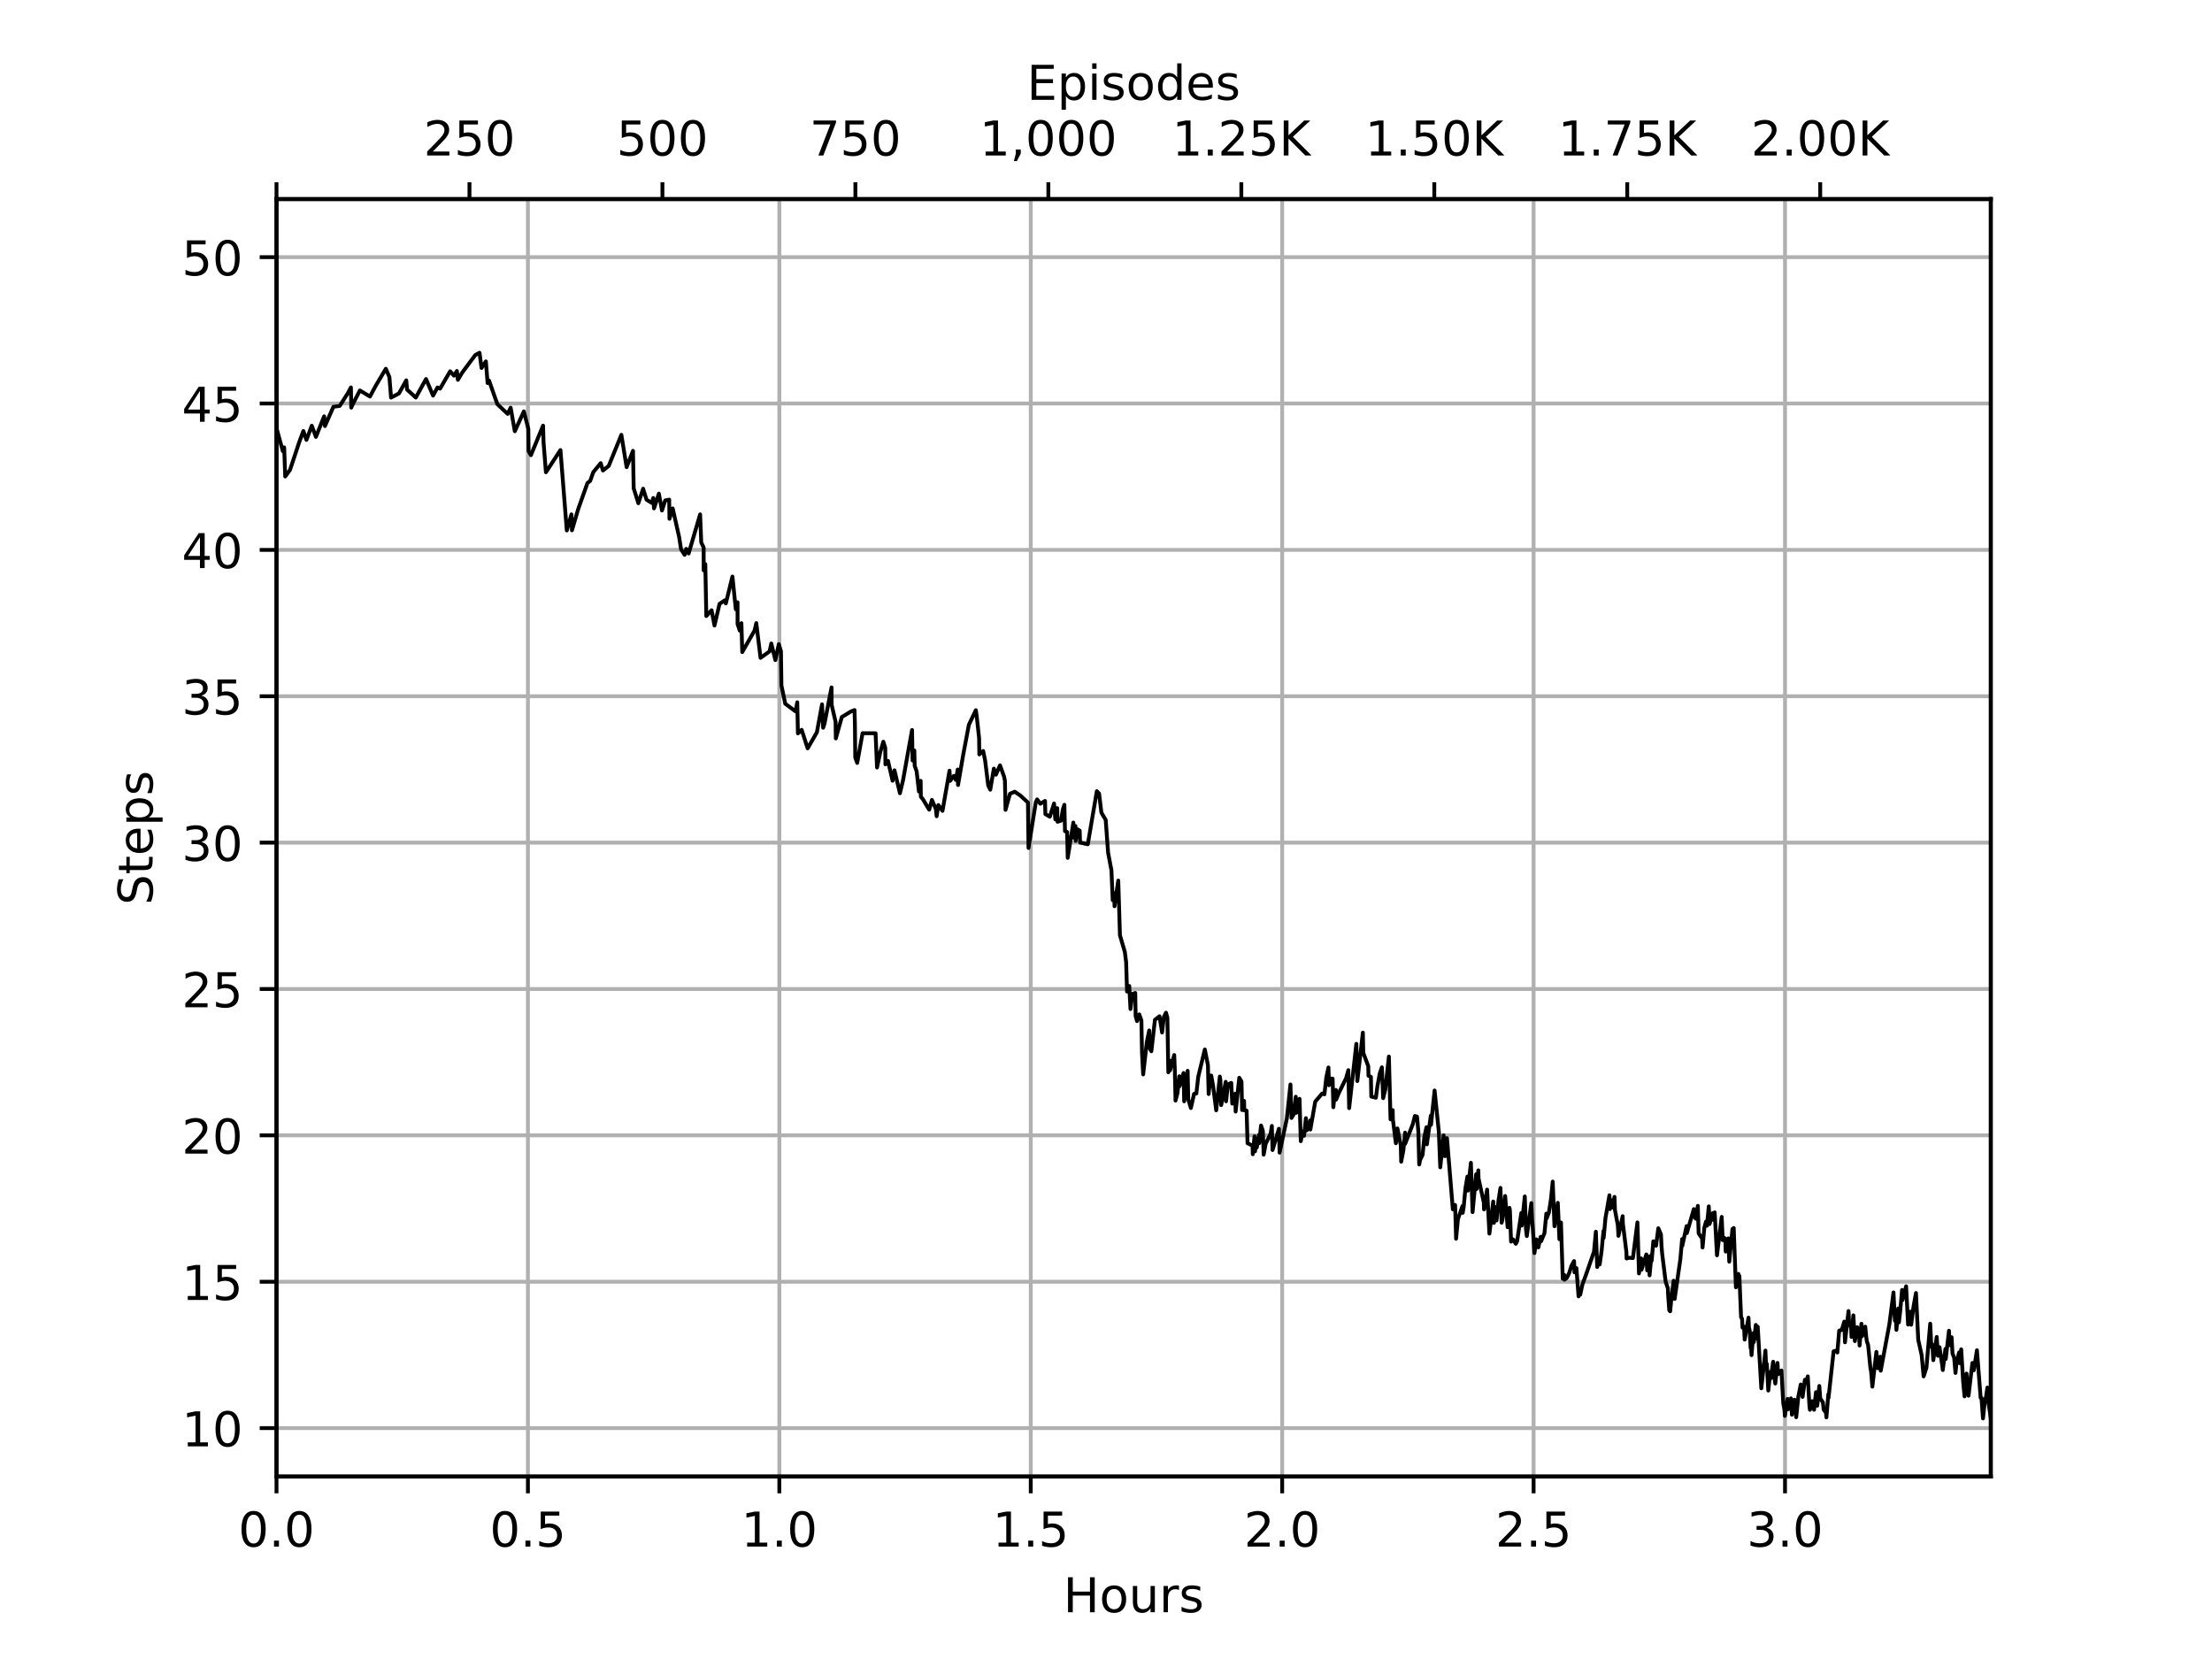 <?xml version="1.0" encoding="utf-8" standalone="no"?>
<!DOCTYPE svg PUBLIC "-//W3C//DTD SVG 1.1//EN"
  "http://www.w3.org/Graphics/SVG/1.1/DTD/svg11.dtd">
<!-- Created with matplotlib (https://matplotlib.org/) -->
<svg height="345.6pt" version="1.1" viewBox="0 0 460.8 345.6" width="460.8pt" xmlns="http://www.w3.org/2000/svg" xmlns:xlink="http://www.w3.org/1999/xlink">
 <defs>
  <style type="text/css">
*{stroke-linecap:butt;stroke-linejoin:round;}
  </style>
 </defs>
 <g id="figure_1">
  <g id="patch_1">
   <path d="M 0 345.6
L 460.8 345.6
L 460.8 0
L 0 0
z
" style="fill:#ffffff;"/>
  </g>
  <g id="axes_1">
   <g id="patch_2">
    <path d="M 57.6 307.584
L 414.72 307.584
L 414.72 41.472
L 57.6 41.472
z
" style="fill:#ffffff;"/>
   </g>
   <g id="matplotlib.axis_1">
    <g id="xtick_1">
     <g id="line2d_1">
      <path clip-path="url(#pddbf95082b)" d="M 57.6 307.584
L 57.6 41.472
" style="fill:none;stroke:#b0b0b0;stroke-linecap:square;stroke-width:0.8;"/>
     </g>
     <g id="line2d_2">
      <defs>
       <path d="M 0 0
L 0 3.5
" id="m8972087581" style="stroke:#000000;stroke-width:0.8;"/>
      </defs>
      <g>
       <use style="stroke:#000000;stroke-width:0.8;" x="57.6" xlink:href="#m8972087581" y="307.584"/>
      </g>
     </g>
     <g id="text_1">
      <!-- 0.0 -->
      <defs>
       <path d="M 31.781 66.406
Q 24.172 66.406 20.328 58.906
Q 16.5 51.422 16.5 36.375
Q 16.5 21.391 20.328 13.891
Q 24.172 6.391 31.781 6.391
Q 39.453 6.391 43.281 13.891
Q 47.125 21.391 47.125 36.375
Q 47.125 51.422 43.281 58.906
Q 39.453 66.406 31.781 66.406
z
M 31.781 74.219
Q 44.047 74.219 50.516 64.516
Q 56.984 54.828 56.984 36.375
Q 56.984 17.969 50.516 8.266
Q 44.047 -1.422 31.781 -1.422
Q 19.531 -1.422 13.062 8.266
Q 6.594 17.969 6.594 36.375
Q 6.594 54.828 13.062 64.516
Q 19.531 74.219 31.781 74.219
z
" id="DejaVuSans-48"/>
       <path d="M 10.688 12.406
L 21 12.406
L 21 0
L 10.688 0
z
" id="DejaVuSans-46"/>
      </defs>
      <g transform="translate(49.648 322.182)scale(0.1 -0.1)">
       <use xlink:href="#DejaVuSans-48"/>
       <use x="63.623" xlink:href="#DejaVuSans-46"/>
       <use x="95.41" xlink:href="#DejaVuSans-48"/>
      </g>
     </g>
    </g>
    <g id="xtick_2">
     <g id="line2d_3">
      <path clip-path="url(#pddbf95082b)" d="M 109.975 307.584
L 109.975 41.472
" style="fill:none;stroke:#b0b0b0;stroke-linecap:square;stroke-width:0.8;"/>
     </g>
     <g id="line2d_4">
      <g>
       <use style="stroke:#000000;stroke-width:0.8;" x="109.975" xlink:href="#m8972087581" y="307.584"/>
      </g>
     </g>
     <g id="text_2">
      <!-- 0.5 -->
      <defs>
       <path d="M 10.797 72.906
L 49.516 72.906
L 49.516 64.594
L 19.828 64.594
L 19.828 46.734
Q 21.969 47.469 24.109 47.828
Q 26.266 48.188 28.422 48.188
Q 40.625 48.188 47.75 41.5
Q 54.891 34.812 54.891 23.391
Q 54.891 11.625 47.562 5.094
Q 40.234 -1.422 26.906 -1.422
Q 22.312 -1.422 17.547 -0.641
Q 12.797 0.141 7.719 1.703
L 7.719 11.625
Q 12.109 9.234 16.797 8.062
Q 21.484 6.891 26.703 6.891
Q 35.156 6.891 40.078 11.328
Q 45.016 15.766 45.016 23.391
Q 45.016 31 40.078 35.438
Q 35.156 39.891 26.703 39.891
Q 22.75 39.891 18.812 39.016
Q 14.891 38.141 10.797 36.281
z
" id="DejaVuSans-53"/>
      </defs>
      <g transform="translate(102.024 322.182)scale(0.1 -0.1)">
       <use xlink:href="#DejaVuSans-48"/>
       <use x="63.623" xlink:href="#DejaVuSans-46"/>
       <use x="95.41" xlink:href="#DejaVuSans-53"/>
      </g>
     </g>
    </g>
    <g id="xtick_3">
     <g id="line2d_5">
      <path clip-path="url(#pddbf95082b)" d="M 162.35 307.584
L 162.35 41.472
" style="fill:none;stroke:#b0b0b0;stroke-linecap:square;stroke-width:0.8;"/>
     </g>
     <g id="line2d_6">
      <g>
       <use style="stroke:#000000;stroke-width:0.8;" x="162.35" xlink:href="#m8972087581" y="307.584"/>
      </g>
     </g>
     <g id="text_3">
      <!-- 1.0 -->
      <defs>
       <path d="M 12.406 8.297
L 28.516 8.297
L 28.516 63.922
L 10.984 60.406
L 10.984 69.391
L 28.422 72.906
L 38.281 72.906
L 38.281 8.297
L 54.391 8.297
L 54.391 0
L 12.406 0
z
" id="DejaVuSans-49"/>
      </defs>
      <g transform="translate(154.399 322.182)scale(0.1 -0.1)">
       <use xlink:href="#DejaVuSans-49"/>
       <use x="63.623" xlink:href="#DejaVuSans-46"/>
       <use x="95.41" xlink:href="#DejaVuSans-48"/>
      </g>
     </g>
    </g>
    <g id="xtick_4">
     <g id="line2d_7">
      <path clip-path="url(#pddbf95082b)" d="M 214.726 307.584
L 214.726 41.472
" style="fill:none;stroke:#b0b0b0;stroke-linecap:square;stroke-width:0.8;"/>
     </g>
     <g id="line2d_8">
      <g>
       <use style="stroke:#000000;stroke-width:0.8;" x="214.726" xlink:href="#m8972087581" y="307.584"/>
      </g>
     </g>
     <g id="text_4">
      <!-- 1.5 -->
      <g transform="translate(206.774 322.182)scale(0.1 -0.1)">
       <use xlink:href="#DejaVuSans-49"/>
       <use x="63.623" xlink:href="#DejaVuSans-46"/>
       <use x="95.41" xlink:href="#DejaVuSans-53"/>
      </g>
     </g>
    </g>
    <g id="xtick_5">
     <g id="line2d_9">
      <path clip-path="url(#pddbf95082b)" d="M 267.101 307.584
L 267.101 41.472
" style="fill:none;stroke:#b0b0b0;stroke-linecap:square;stroke-width:0.8;"/>
     </g>
     <g id="line2d_10">
      <g>
       <use style="stroke:#000000;stroke-width:0.8;" x="267.101" xlink:href="#m8972087581" y="307.584"/>
      </g>
     </g>
     <g id="text_5">
      <!-- 2.0 -->
      <defs>
       <path d="M 19.188 8.297
L 53.609 8.297
L 53.609 0
L 7.328 0
L 7.328 8.297
Q 12.938 14.109 22.625 23.891
Q 32.328 33.688 34.812 36.531
Q 39.547 41.844 41.422 45.531
Q 43.312 49.219 43.312 52.781
Q 43.312 58.594 39.234 62.25
Q 35.156 65.922 28.609 65.922
Q 23.969 65.922 18.812 64.312
Q 13.672 62.703 7.812 59.422
L 7.812 69.391
Q 13.766 71.781 18.938 73
Q 24.125 74.219 28.422 74.219
Q 39.75 74.219 46.484 68.547
Q 53.219 62.891 53.219 53.422
Q 53.219 48.922 51.531 44.891
Q 49.859 40.875 45.406 35.406
Q 44.188 33.984 37.641 27.219
Q 31.109 20.453 19.188 8.297
z
" id="DejaVuSans-50"/>
      </defs>
      <g transform="translate(259.149 322.182)scale(0.1 -0.1)">
       <use xlink:href="#DejaVuSans-50"/>
       <use x="63.623" xlink:href="#DejaVuSans-46"/>
       <use x="95.41" xlink:href="#DejaVuSans-48"/>
      </g>
     </g>
    </g>
    <g id="xtick_6">
     <g id="line2d_11">
      <path clip-path="url(#pddbf95082b)" d="M 319.476 307.584
L 319.476 41.472
" style="fill:none;stroke:#b0b0b0;stroke-linecap:square;stroke-width:0.8;"/>
     </g>
     <g id="line2d_12">
      <g>
       <use style="stroke:#000000;stroke-width:0.8;" x="319.476" xlink:href="#m8972087581" y="307.584"/>
      </g>
     </g>
     <g id="text_6">
      <!-- 2.5 -->
      <g transform="translate(311.525 322.182)scale(0.1 -0.1)">
       <use xlink:href="#DejaVuSans-50"/>
       <use x="63.623" xlink:href="#DejaVuSans-46"/>
       <use x="95.41" xlink:href="#DejaVuSans-53"/>
      </g>
     </g>
    </g>
    <g id="xtick_7">
     <g id="line2d_13">
      <path clip-path="url(#pddbf95082b)" d="M 371.851 307.584
L 371.851 41.472
" style="fill:none;stroke:#b0b0b0;stroke-linecap:square;stroke-width:0.8;"/>
     </g>
     <g id="line2d_14">
      <g>
       <use style="stroke:#000000;stroke-width:0.8;" x="371.851" xlink:href="#m8972087581" y="307.584"/>
      </g>
     </g>
     <g id="text_7">
      <!-- 3.0 -->
      <defs>
       <path d="M 40.578 39.312
Q 47.656 37.797 51.625 33
Q 55.609 28.219 55.609 21.188
Q 55.609 10.406 48.188 4.484
Q 40.766 -1.422 27.094 -1.422
Q 22.516 -1.422 17.656 -0.516
Q 12.797 0.391 7.625 2.203
L 7.625 11.719
Q 11.719 9.328 16.594 8.109
Q 21.484 6.891 26.812 6.891
Q 36.078 6.891 40.938 10.547
Q 45.797 14.203 45.797 21.188
Q 45.797 27.641 41.281 31.266
Q 36.766 34.906 28.719 34.906
L 20.219 34.906
L 20.219 43.016
L 29.109 43.016
Q 36.375 43.016 40.234 45.922
Q 44.094 48.828 44.094 54.297
Q 44.094 59.906 40.109 62.906
Q 36.141 65.922 28.719 65.922
Q 24.656 65.922 20.016 65.031
Q 15.375 64.156 9.812 62.312
L 9.812 71.094
Q 15.438 72.656 20.344 73.438
Q 25.25 74.219 29.594 74.219
Q 40.828 74.219 47.359 69.109
Q 53.906 64.016 53.906 55.328
Q 53.906 49.266 50.438 45.094
Q 46.969 40.922 40.578 39.312
z
" id="DejaVuSans-51"/>
      </defs>
      <g transform="translate(363.9 322.182)scale(0.1 -0.1)">
       <use xlink:href="#DejaVuSans-51"/>
       <use x="63.623" xlink:href="#DejaVuSans-46"/>
       <use x="95.41" xlink:href="#DejaVuSans-48"/>
      </g>
     </g>
    </g>
    <g id="text_8">
     <!-- Hours -->
     <defs>
      <path d="M 9.812 72.906
L 19.672 72.906
L 19.672 43.016
L 55.516 43.016
L 55.516 72.906
L 65.375 72.906
L 65.375 0
L 55.516 0
L 55.516 34.719
L 19.672 34.719
L 19.672 0
L 9.812 0
z
" id="DejaVuSans-72"/>
      <path d="M 30.609 48.391
Q 23.391 48.391 19.188 42.75
Q 14.984 37.109 14.984 27.297
Q 14.984 17.484 19.156 11.844
Q 23.344 6.203 30.609 6.203
Q 37.797 6.203 41.984 11.859
Q 46.188 17.531 46.188 27.297
Q 46.188 37.016 41.984 42.703
Q 37.797 48.391 30.609 48.391
z
M 30.609 56
Q 42.328 56 49.016 48.375
Q 55.719 40.766 55.719 27.297
Q 55.719 13.875 49.016 6.219
Q 42.328 -1.422 30.609 -1.422
Q 18.844 -1.422 12.172 6.219
Q 5.516 13.875 5.516 27.297
Q 5.516 40.766 12.172 48.375
Q 18.844 56 30.609 56
z
" id="DejaVuSans-111"/>
      <path d="M 8.5 21.578
L 8.5 54.688
L 17.484 54.688
L 17.484 21.922
Q 17.484 14.156 20.5 10.266
Q 23.531 6.391 29.594 6.391
Q 36.859 6.391 41.078 11.031
Q 45.312 15.672 45.312 23.688
L 45.312 54.688
L 54.297 54.688
L 54.297 0
L 45.312 0
L 45.312 8.406
Q 42.047 3.422 37.719 1
Q 33.406 -1.422 27.688 -1.422
Q 18.266 -1.422 13.375 4.438
Q 8.5 10.297 8.5 21.578
z
M 31.109 56
z
" id="DejaVuSans-117"/>
      <path d="M 41.109 46.297
Q 39.594 47.172 37.812 47.578
Q 36.031 48 33.891 48
Q 26.266 48 22.188 43.047
Q 18.109 38.094 18.109 28.812
L 18.109 0
L 9.078 0
L 9.078 54.688
L 18.109 54.688
L 18.109 46.188
Q 20.953 51.172 25.484 53.578
Q 30.031 56 36.531 56
Q 37.453 56 38.578 55.875
Q 39.703 55.766 41.062 55.516
z
" id="DejaVuSans-114"/>
      <path d="M 44.281 53.078
L 44.281 44.578
Q 40.484 46.531 36.375 47.5
Q 32.281 48.484 27.875 48.484
Q 21.188 48.484 17.844 46.438
Q 14.5 44.391 14.5 40.281
Q 14.5 37.156 16.891 35.375
Q 19.281 33.594 26.516 31.984
L 29.594 31.297
Q 39.156 29.25 43.188 25.516
Q 47.219 21.781 47.219 15.094
Q 47.219 7.469 41.188 3.016
Q 35.156 -1.422 24.609 -1.422
Q 20.219 -1.422 15.453 -0.562
Q 10.688 0.297 5.422 2
L 5.422 11.281
Q 10.406 8.688 15.234 7.391
Q 20.062 6.109 24.812 6.109
Q 31.156 6.109 34.562 8.281
Q 37.984 10.453 37.984 14.406
Q 37.984 18.062 35.516 20.016
Q 33.062 21.969 24.703 23.781
L 21.578 24.516
Q 13.234 26.266 9.516 29.906
Q 5.812 33.547 5.812 39.891
Q 5.812 47.609 11.281 51.797
Q 16.75 56 26.812 56
Q 31.781 56 36.172 55.266
Q 40.578 54.547 44.281 53.078
z
" id="DejaVuSans-115"/>
     </defs>
     <g transform="translate(221.512 335.861)scale(0.1 -0.1)">
      <use xlink:href="#DejaVuSans-72"/>
      <use x="75.195" xlink:href="#DejaVuSans-111"/>
      <use x="136.377" xlink:href="#DejaVuSans-117"/>
      <use x="199.756" xlink:href="#DejaVuSans-114"/>
      <use x="240.869" xlink:href="#DejaVuSans-115"/>
     </g>
    </g>
   </g>
   <g id="matplotlib.axis_2">
    <g id="ytick_1">
     <g id="line2d_15">
      <path clip-path="url(#pddbf95082b)" d="M 57.6 297.501
L 414.72 297.501
" style="fill:none;stroke:#b0b0b0;stroke-linecap:square;stroke-width:0.8;"/>
     </g>
     <g id="line2d_16">
      <defs>
       <path d="M 0 0
L -3.5 0
" id="m89f52ee17a" style="stroke:#000000;stroke-width:0.8;"/>
      </defs>
      <g>
       <use style="stroke:#000000;stroke-width:0.8;" x="57.6" xlink:href="#m89f52ee17a" y="297.501"/>
      </g>
     </g>
     <g id="text_9">
      <!-- 10 -->
      <g transform="translate(37.875 301.3)scale(0.1 -0.1)">
       <use xlink:href="#DejaVuSans-49"/>
       <use x="63.623" xlink:href="#DejaVuSans-48"/>
      </g>
     </g>
    </g>
    <g id="ytick_2">
     <g id="line2d_17">
      <path clip-path="url(#pddbf95082b)" d="M 57.6 267.009
L 414.72 267.009
" style="fill:none;stroke:#b0b0b0;stroke-linecap:square;stroke-width:0.8;"/>
     </g>
     <g id="line2d_18">
      <g>
       <use style="stroke:#000000;stroke-width:0.8;" x="57.6" xlink:href="#m89f52ee17a" y="267.009"/>
      </g>
     </g>
     <g id="text_10">
      <!-- 15 -->
      <g transform="translate(37.875 270.808)scale(0.1 -0.1)">
       <use xlink:href="#DejaVuSans-49"/>
       <use x="63.623" xlink:href="#DejaVuSans-53"/>
      </g>
     </g>
    </g>
    <g id="ytick_3">
     <g id="line2d_19">
      <path clip-path="url(#pddbf95082b)" d="M 57.6 236.518
L 414.72 236.518
" style="fill:none;stroke:#b0b0b0;stroke-linecap:square;stroke-width:0.8;"/>
     </g>
     <g id="line2d_20">
      <g>
       <use style="stroke:#000000;stroke-width:0.8;" x="57.6" xlink:href="#m89f52ee17a" y="236.518"/>
      </g>
     </g>
     <g id="text_11">
      <!-- 20 -->
      <g transform="translate(37.875 240.317)scale(0.1 -0.1)">
       <use xlink:href="#DejaVuSans-50"/>
       <use x="63.623" xlink:href="#DejaVuSans-48"/>
      </g>
     </g>
    </g>
    <g id="ytick_4">
     <g id="line2d_21">
      <path clip-path="url(#pddbf95082b)" d="M 57.6 206.026
L 414.72 206.026
" style="fill:none;stroke:#b0b0b0;stroke-linecap:square;stroke-width:0.8;"/>
     </g>
     <g id="line2d_22">
      <g>
       <use style="stroke:#000000;stroke-width:0.8;" x="57.6" xlink:href="#m89f52ee17a" y="206.026"/>
      </g>
     </g>
     <g id="text_12">
      <!-- 25 -->
      <g transform="translate(37.875 209.825)scale(0.1 -0.1)">
       <use xlink:href="#DejaVuSans-50"/>
       <use x="63.623" xlink:href="#DejaVuSans-53"/>
      </g>
     </g>
    </g>
    <g id="ytick_5">
     <g id="line2d_23">
      <path clip-path="url(#pddbf95082b)" d="M 57.6 175.534
L 414.72 175.534
" style="fill:none;stroke:#b0b0b0;stroke-linecap:square;stroke-width:0.8;"/>
     </g>
     <g id="line2d_24">
      <g>
       <use style="stroke:#000000;stroke-width:0.8;" x="57.6" xlink:href="#m89f52ee17a" y="175.534"/>
      </g>
     </g>
     <g id="text_13">
      <!-- 30 -->
      <g transform="translate(37.875 179.334)scale(0.1 -0.1)">
       <use xlink:href="#DejaVuSans-51"/>
       <use x="63.623" xlink:href="#DejaVuSans-48"/>
      </g>
     </g>
    </g>
    <g id="ytick_6">
     <g id="line2d_25">
      <path clip-path="url(#pddbf95082b)" d="M 57.6 145.043
L 414.72 145.043
" style="fill:none;stroke:#b0b0b0;stroke-linecap:square;stroke-width:0.8;"/>
     </g>
     <g id="line2d_26">
      <g>
       <use style="stroke:#000000;stroke-width:0.8;" x="57.6" xlink:href="#m89f52ee17a" y="145.043"/>
      </g>
     </g>
     <g id="text_14">
      <!-- 35 -->
      <g transform="translate(37.875 148.842)scale(0.1 -0.1)">
       <use xlink:href="#DejaVuSans-51"/>
       <use x="63.623" xlink:href="#DejaVuSans-53"/>
      </g>
     </g>
    </g>
    <g id="ytick_7">
     <g id="line2d_27">
      <path clip-path="url(#pddbf95082b)" d="M 57.6 114.551
L 414.72 114.551
" style="fill:none;stroke:#b0b0b0;stroke-linecap:square;stroke-width:0.8;"/>
     </g>
     <g id="line2d_28">
      <g>
       <use style="stroke:#000000;stroke-width:0.8;" x="57.6" xlink:href="#m89f52ee17a" y="114.551"/>
      </g>
     </g>
     <g id="text_15">
      <!-- 40 -->
      <defs>
       <path d="M 37.797 64.312
L 12.891 25.391
L 37.797 25.391
z
M 35.203 72.906
L 47.609 72.906
L 47.609 25.391
L 58.016 25.391
L 58.016 17.188
L 47.609 17.188
L 47.609 0
L 37.797 0
L 37.797 17.188
L 4.891 17.188
L 4.891 26.703
z
" id="DejaVuSans-52"/>
      </defs>
      <g transform="translate(37.875 118.35)scale(0.1 -0.1)">
       <use xlink:href="#DejaVuSans-52"/>
       <use x="63.623" xlink:href="#DejaVuSans-48"/>
      </g>
     </g>
    </g>
    <g id="ytick_8">
     <g id="line2d_29">
      <path clip-path="url(#pddbf95082b)" d="M 57.6 84.06
L 414.72 84.06
" style="fill:none;stroke:#b0b0b0;stroke-linecap:square;stroke-width:0.8;"/>
     </g>
     <g id="line2d_30">
      <g>
       <use style="stroke:#000000;stroke-width:0.8;" x="57.6" xlink:href="#m89f52ee17a" y="84.06"/>
      </g>
     </g>
     <g id="text_16">
      <!-- 45 -->
      <g transform="translate(37.875 87.859)scale(0.1 -0.1)">
       <use xlink:href="#DejaVuSans-52"/>
       <use x="63.623" xlink:href="#DejaVuSans-53"/>
      </g>
     </g>
    </g>
    <g id="ytick_9">
     <g id="line2d_31">
      <path clip-path="url(#pddbf95082b)" d="M 57.6 53.568
L 414.72 53.568
" style="fill:none;stroke:#b0b0b0;stroke-linecap:square;stroke-width:0.8;"/>
     </g>
     <g id="line2d_32">
      <g>
       <use style="stroke:#000000;stroke-width:0.8;" x="57.6" xlink:href="#m89f52ee17a" y="53.568"/>
      </g>
     </g>
     <g id="text_17">
      <!-- 50 -->
      <g transform="translate(37.875 57.367)scale(0.1 -0.1)">
       <use xlink:href="#DejaVuSans-53"/>
       <use x="63.623" xlink:href="#DejaVuSans-48"/>
      </g>
     </g>
    </g>
    <g id="text_18">
     <!-- Steps -->
     <defs>
      <path d="M 53.516 70.516
L 53.516 60.891
Q 47.906 63.578 42.922 64.891
Q 37.938 66.219 33.297 66.219
Q 25.25 66.219 20.875 63.094
Q 16.5 59.969 16.5 54.203
Q 16.5 49.359 19.406 46.891
Q 22.312 44.438 30.422 42.922
L 36.375 41.703
Q 47.406 39.594 52.656 34.297
Q 57.906 29 57.906 20.125
Q 57.906 9.516 50.797 4.047
Q 43.703 -1.422 29.984 -1.422
Q 24.812 -1.422 18.969 -0.25
Q 13.141 0.922 6.891 3.219
L 6.891 13.375
Q 12.891 10.016 18.656 8.297
Q 24.422 6.594 29.984 6.594
Q 38.422 6.594 43.016 9.906
Q 47.609 13.234 47.609 19.391
Q 47.609 24.75 44.312 27.781
Q 41.016 30.812 33.5 32.328
L 27.484 33.5
Q 16.453 35.688 11.516 40.375
Q 6.594 45.062 6.594 53.422
Q 6.594 63.094 13.406 68.656
Q 20.219 74.219 32.172 74.219
Q 37.312 74.219 42.625 73.281
Q 47.953 72.359 53.516 70.516
z
" id="DejaVuSans-83"/>
      <path d="M 18.312 70.219
L 18.312 54.688
L 36.812 54.688
L 36.812 47.703
L 18.312 47.703
L 18.312 18.016
Q 18.312 11.328 20.141 9.422
Q 21.969 7.516 27.594 7.516
L 36.812 7.516
L 36.812 0
L 27.594 0
Q 17.188 0 13.234 3.875
Q 9.281 7.766 9.281 18.016
L 9.281 47.703
L 2.688 47.703
L 2.688 54.688
L 9.281 54.688
L 9.281 70.219
z
" id="DejaVuSans-116"/>
      <path d="M 56.203 29.594
L 56.203 25.203
L 14.891 25.203
Q 15.484 15.922 20.484 11.062
Q 25.484 6.203 34.422 6.203
Q 39.594 6.203 44.453 7.469
Q 49.312 8.734 54.109 11.281
L 54.109 2.781
Q 49.266 0.734 44.188 -0.344
Q 39.109 -1.422 33.891 -1.422
Q 20.797 -1.422 13.156 6.188
Q 5.516 13.812 5.516 26.812
Q 5.516 40.234 12.766 48.109
Q 20.016 56 32.328 56
Q 43.359 56 49.781 48.891
Q 56.203 41.797 56.203 29.594
z
M 47.219 32.234
Q 47.125 39.594 43.094 43.984
Q 39.062 48.391 32.422 48.391
Q 24.906 48.391 20.391 44.141
Q 15.875 39.891 15.188 32.172
z
" id="DejaVuSans-101"/>
      <path d="M 18.109 8.203
L 18.109 -20.797
L 9.078 -20.797
L 9.078 54.688
L 18.109 54.688
L 18.109 46.391
Q 20.953 51.266 25.266 53.625
Q 29.594 56 35.594 56
Q 45.562 56 51.781 48.094
Q 58.016 40.188 58.016 27.297
Q 58.016 14.406 51.781 6.484
Q 45.562 -1.422 35.594 -1.422
Q 29.594 -1.422 25.266 0.953
Q 20.953 3.328 18.109 8.203
z
M 48.688 27.297
Q 48.688 37.203 44.609 42.844
Q 40.531 48.484 33.406 48.484
Q 26.266 48.484 22.188 42.844
Q 18.109 37.203 18.109 27.297
Q 18.109 17.391 22.188 11.75
Q 26.266 6.109 33.406 6.109
Q 40.531 6.109 44.609 11.75
Q 48.688 17.391 48.688 27.297
z
" id="DejaVuSans-112"/>
     </defs>
     <g transform="translate(31.795 188.518)rotate(-90)scale(0.1 -0.1)">
      <use xlink:href="#DejaVuSans-83"/>
      <use x="63.477" xlink:href="#DejaVuSans-116"/>
      <use x="102.686" xlink:href="#DejaVuSans-101"/>
      <use x="164.209" xlink:href="#DejaVuSans-112"/>
      <use x="227.686" xlink:href="#DejaVuSans-115"/>
     </g>
    </g>
   </g>
   <g id="line2d_33">
    <path clip-path="url(#pddbf95082b)" d="M 57.6 53.568
L 57.6 89.178
L 58.926 93.998
L 59.196 93.19
L 59.413 99.263
L 60.411 97.897
L 62.353 92.051
L 63.194 89.788
L 63.839 91.641
L 64.95 88.685
L 65.813 91.01
L 67.523 86.735
L 67.695 88.755
L 69.451 84.738
L 70.771 84.556
L 72.513 81.822
L 73.106 80.703
L 73.169 84.917
L 73.454 84.29
L 74.968 81.338
L 77.07 82.605
L 78.278 80.351
L 80.379 76.819
L 81.119 78.559
L 81.464 82.829
L 83.107 81.964
L 84.629 79.235
L 84.803 81.161
L 86.617 82.817
L 88.745 78.959
L 90.217 82.414
L 91.135 80.717
L 91.676 80.957
L 93.775 77.345
L 94.575 78.264
L 95.179 77.286
L 95.384 79.129
L 96.282 77.626
L 99.015 73.957
L 99.892 73.49
L 100.311 76.645
L 101.219 75.288
L 101.577 79.795
L 101.871 79.27
L 103.613 84.201
L 105.75 86.214
L 106.377 84.921
L 107.244 89.84
L 109.129 85.699
L 110.057 89.332
L 110.115 93.983
L 110.602 94.822
L 113.129 88.666
L 113.229 92.11
L 113.727 98.378
L 116.752 93.751
L 118.075 110.502
L 119.036 107.154
L 119.144 110.473
L 120.447 106.056
L 122.376 100.626
L 122.939 100.197
L 123.597 98.351
L 125.139 96.485
L 125.602 98.013
L 126.799 97.072
L 129.443 90.58
L 130.534 97.315
L 131.865 93.919
L 132.009 101.737
L 132.979 104.824
L 133.971 101.81
L 134.684 104.096
L 135.76 104.765
L 136.084 103.741
L 136.24 105.909
L 137.255 102.83
L 137.901 106.345
L 138.569 104.255
L 139.404 104.085
L 139.464 108.076
L 140.136 105.917
L 141.468 111.836
L 141.874 114.407
L 142.623 115.581
L 142.958 114.341
L 143.456 115.3
L 145.851 107.159
L 146.079 112.992
L 146.583 114.054
L 146.592 118.82
L 146.927 117.515
L 147.138 128.334
L 148.236 127.13
L 148.843 130.309
L 149.893 125.796
L 150.98 125.063
L 151.202 125.707
L 152.578 120.107
L 153.283 126.936
L 153.641 125.469
L 153.65 130.007
L 154.109 131.371
L 154.451 129.815
L 154.622 135.84
L 157.187 131.357
L 157.549 129.801
L 158.434 137.043
L 160.314 135.694
L 160.676 134.051
L 161.521 137.504
L 162.238 134.18
L 162.685 135.65
L 162.785 142.786
L 163.584 146.605
L 165.735 148.196
L 166.083 146.304
L 166.221 152.779
L 167.003 152.034
L 168.246 155.895
L 170.171 152.557
L 171.246 146.735
L 171.474 151.601
L 171.763 150.738
L 173.222 143.194
L 173.259 146.89
L 174.072 150.391
L 174.115 153.821
L 175.368 149.367
L 177.224 148.24
L 178.012 147.917
L 178.092 150.787
L 178.166 157.804
L 178.572 158.936
L 179.69 152.739
L 182.398 152.755
L 182.701 159.883
L 183.384 156.649
L 184.011 154.518
L 184.414 155.78
L 184.451 159.224
L 184.981 158.506
L 185.944 162.646
L 186.331 160.465
L 187.472 165.248
L 188.118 162.533
L 189.997 152.064
L 190.109 158.428
L 190.472 156.331
L 190.546 159.52
L 190.953 160.691
L 191.431 164.89
L 191.79 162.663
L 191.828 165.97
L 192.277 166.519
L 193.564 168.676
L 194.136 166.64
L 194.959 168.552
L 195.12 170.033
L 195.48 167.704
L 196.339 168.915
L 197.803 160.546
L 197.913 162.675
L 198.699 161.637
L 199.14 162.48
L 199.509 160.302
L 199.577 163.534
L 200.685 157.067
L 201.834 150.981
L 203.29 147.946
L 203.485 149.352
L 203.965 153.793
L 204.011 157.155
L 204.812 156.442
L 205.21 158.364
L 205.864 163.621
L 206.288 164.508
L 207.039 160.115
L 207.46 161.384
L 208.321 159.434
L 209.158 161.76
L 209.346 162.645
L 209.469 168.71
L 210.398 165.354
L 211.386 164.927
L 212.561 165.726
L 214.141 167.188
L 214.257 176.645
L 215.785 167.09
L 216.052 166.527
L 216.719 167.436
L 217.699 166.852
L 217.768 169.587
L 218.697 170.138
L 219.58 167.383
L 219.842 170.699
L 220.242 168.356
L 220.303 171.183
L 221.035 170.956
L 221.412 168.609
L 221.728 167.649
L 221.857 173.153
L 222.3 173.318
L 222.424 178.713
L 223.598 171.354
L 223.637 174.487
L 224.034 172.068
L 224.072 175.187
L 224.452 172.754
L 224.922 173.035
L 224.998 175.524
L 226.608 175.881
L 228.491 164.814
L 228.961 165.319
L 229.438 169.272
L 230.337 170.811
L 230.838 177.629
L 231.535 181.32
L 231.802 187.533
L 232.126 186.074
L 232.173 188.79
L 232.956 183.435
L 233.307 194.846
L 234.327 198.31
L 234.59 200.394
L 234.784 206.556
L 235.241 205.398
L 235.502 210.195
L 235.893 207.063
L 236.494 206.849
L 236.573 211.646
L 236.866 212.716
L 237.324 211.315
L 237.775 212.571
L 237.897 219.236
L 238.142 223.817
L 238.907 217.075
L 239.397 214.664
L 239.518 218.423
L 239.848 219
L 240.594 212.449
L 241.549 211.702
L 242.082 215.091
L 242.453 211.861
L 242.891 210.959
L 243.188 211.993
L 243.385 223.377
L 243.7 220.957
L 243.746 222.975
L 244.611 219.785
L 244.748 223.109
L 244.881 229.277
L 245.294 227.685
L 245.68 224.203
L 245.721 226.279
L 246.557 223.521
L 246.686 229.425
L 247.408 223.071
L 247.536 229.007
L 248.081 230.82
L 248.747 227.873
L 249.222 227.794
L 249.617 224.309
L 250.989 218.619
L 251.634 221.899
L 251.783 227.903
L 252.145 224.417
L 252.325 224.049
L 252.699 226.151
L 253.357 231.302
L 254.113 224.264
L 254.231 224.996
L 254.397 230.217
L 255.34 225.362
L 255.414 229.427
L 255.803 225.909
L 256.488 225.582
L 256.704 229.911
L 257.315 227.842
L 257.407 231.564
L 258.162 224.515
L 258.628 225.327
L 258.75 231.245
L 259.166 229.332
L 259.204 231.305
L 259.688 231.368
L 259.886 238.155
L 260.937 238.664
L 260.976 240.45
L 261.346 236.713
L 261.451 239.842
L 261.774 237.214
L 261.815 239.03
L 262.262 236.442
L 262.308 238.151
L 262.696 234.46
L 263.076 235.577
L 263.242 240.54
L 263.664 238.276
L 264.705 236.129
L 264.947 234.552
L 265.091 239.571
L 266.42 235.138
L 266.564 240.116
L 268.071 233.019
L 268.825 225.912
L 269.04 232.893
L 269.563 232.041
L 269.934 228.471
L 270.07 231.805
L 270.717 228.905
L 270.975 237.731
L 271.394 235.697
L 271.661 236.601
L 272.038 232.94
L 272.188 235.487
L 272.68 235.085
L 272.929 233.406
L 272.969 235.298
L 273.99 229.486
L 275.43 227.799
L 275.898 227.969
L 276.29 224.481
L 276.739 222.374
L 276.845 226.069
L 277.11 224.692
L 277.612 224.697
L 277.756 230.655
L 278.128 227.113
L 278.29 227.057
L 278.327 229.076
L 278.909 227.685
L 280.425 224.582
L 280.882 222.933
L 281.052 230.85
L 282.55 217.453
L 282.756 225.207
L 283.909 215.113
L 284 219.339
L 285.032 222.095
L 285.078 224.091
L 285.588 224.33
L 285.666 228.435
L 286.618 228.677
L 286.943 226.272
L 287.44 223.58
L 287.872 222.336
L 288.137 228.765
L 288.58 226.966
L 289.332 220.1
L 289.674 233.176
L 290.124 231.262
L 290.163 233.197
L 290.784 238.156
L 291.11 235.075
L 291.806 238.581
L 291.892 242.002
L 292.345 239.663
L 292.711 235.941
L 292.719 238.27
L 294.328 234.142
L 294.748 232.48
L 295.191 232.611
L 295.473 235.788
L 295.646 242.587
L 295.844 241.612
L 296.356 240.557
L 296.723 236.817
L 297.155 234.82
L 297.24 238.388
L 298.065 232.419
L 298.103 234.331
L 298.853 227.173
L 299.73 235.7
L 300.032 243.176
L 300.732 236.504
L 300.914 240.806
L 301.055 240.842
L 301.433 237.097
L 302.654 251.931
L 303.122 251.013
L 303.329 258.051
L 303.713 253.961
L 304.664 251.244
L 304.71 252.657
L 304.906 251.48
L 305.279 247.522
L 305.687 245.101
L 305.782 248.02
L 306.414 242.232
L 306.764 252.503
L 307.507 244.625
L 307.6 247.685
L 307.965 243.803
L 308.003 245.487
L 309.107 250.505
L 309.151 251.932
L 309.793 247.814
L 310.273 256.989
L 311.064 250.298
L 311.207 254.75
L 311.657 251.444
L 311.759 254.234
L 312.144 250.221
L 312.572 247.454
L 312.815 254.718
L 312.979 254.11
L 313.55 249.157
L 314.067 255.659
L 314.449 251.617
L 314.544 252.169
L 314.782 258.65
L 314.928 258.208
L 315.193 258.166
L 315.764 259.106
L 316.038 258.597
L 316.914 252.699
L 317.009 255.314
L 317.642 249.24
L 317.884 255.972
L 318.061 257.497
L 319.005 250.624
L 319.172 254.32
L 319.254 255.061
L 319.651 261.037
L 320.061 258.187
L 320.099 259.583
L 320.419 258.585
L 320.464 259.851
L 320.947 257.655
L 321.034 258.574
L 321.743 256.878
L 322.128 252.812
L 322.194 253.828
L 322.666 252.584
L 323.091 249.825
L 323.46 246.144
L 323.824 255.451
L 324.52 250.576
L 324.85 258.143
L 325.179 254.662
L 325.549 266.375
L 325.844 265.58
L 325.897 266.585
L 326.388 266.233
L 326.898 265.173
L 327.354 263.714
L 327.904 262.708
L 327.995 265.05
L 328.396 264.173
L 328.839 270.058
L 329.144 268.644
L 329.19 269.709
L 329.66 267.529
L 330.356 265.654
L 332.062 260.732
L 332.446 256.588
L 332.727 263.931
L 333.197 262.203
L 333.242 263.397
L 333.645 260.576
L 334.034 256.436
L 334.076 257.867
L 334.443 253.781
L 335.273 248.998
L 335.364 251.884
L 335.749 250.032
L 335.92 251.543
L 336.331 249.329
L 336.427 252.078
L 337.031 255.302
L 337.151 257.454
L 338.03 253.352
L 338.067 254.845
L 338.809 260.825
L 338.848 262.168
L 339.339 262.019
L 340.164 262.079
L 341.102 254.649
L 341.429 265.282
L 341.872 262.142
L 341.962 264.509
L 342.962 261.318
L 343.136 264.639
L 343.527 261.784
L 343.64 265.678
L 344.026 261.435
L 344.071 262.645
L 344.423 258.585
L 344.979 259.509
L 345.46 255.867
L 346.008 257.155
L 346.127 259.594
L 346.267 261.222
L 346.979 266.98
L 347.451 268.395
L 347.49 269.587
L 347.737 272.937
L 347.93 273.166
L 348.214 270.116
L 348.646 266.8
L 348.859 270.589
L 350.051 262.295
L 350.419 258.121
L 350.458 259.518
L 351.343 255.421
L 351.402 256.873
L 352.854 251.877
L 352.893 253.399
L 353.257 253.876
L 353.689 251.203
L 353.855 256.923
L 354.414 257.762
L 354.56 257.703
L 354.673 259.877
L 355.046 255.751
L 355.389 254.47
L 355.587 255.347
L 355.97 251.311
L 356.137 254.991
L 356.805 252.714
L 356.852 254.098
L 357.201 252.558
L 357.679 261.509
L 358.659 253.503
L 358.877 258.344
L 359.175 257.855
L 359.41 258.071
L 359.494 260.721
L 360.04 257.976
L 360.235 262.83
L 360.905 256.007
L 360.958 257.203
L 361.164 255.813
L 361.622 268.173
L 362.141 265.38
L 362.18 266.632
L 362.343 265.786
L 362.696 274.387
L 362.905 274.715
L 362.998 276.58
L 363.315 276.381
L 363.45 279.06
L 364.242 274.494
L 364.326 276.493
L 364.506 277.225
L 364.683 280.81
L 364.787 280.656
L 364.877 282.291
L 365.266 277.717
L 365.351 279.586
L 365.771 276.002
L 365.901 278.815
L 366.169 276.384
L 366.914 289.212
L 367.77 281.348
L 367.887 284.091
L 368.066 284.127
L 368.368 289.672
L 368.779 285.811
L 368.879 287.121
L 369.38 283.677
L 369.595 286.165
L 369.634 287.002
L 369.828 288.217
L 370.285 283.926
L 370.415 286.273
L 371.105 285.501
L 371.489 292.347
L 371.736 293.724
L 371.82 294.96
L 372.385 291.418
L 372.502 293.569
L 373.084 291.3
L 373.288 294.708
L 373.835 291.583
L 374.181 295.231
L 374.629 290.92
L 375.129 288.42
L 375.253 289.265
L 375.365 289.185
L 375.514 290.997
L 375.991 287.428
L 376.362 287.536
L 376.59 286.73
L 376.931 292.773
L 377.042 293.687
L 377.497 291.895
L 377.606 292.837
L 377.799 292.65
L 377.903 293.684
L 378.301 290.015
L 378.34 290.775
L 378.569 292.832
L 378.997 288.724
L 379.187 291.306
L 379.746 292.135
L 379.902 293.641
L 380.376 294.3
L 380.477 295.274
L 380.874 290.44
L 380.914 291.191
L 381.976 281.502
L 382.682 281.309
L 382.751 281.755
L 383.136 277.191
L 383.672 277.052
L 384.2 275.313
L 384.34 279.625
L 385.077 273.12
L 385.221 275.993
L 385.336 275.813
L 385.618 276.596
L 385.704 278.509
L 386.09 274.01
L 386.402 279.378
L 386.892 276.483
L 386.979 278.403
L 387.261 277.444
L 387.386 280.295
L 387.767 275.76
L 387.914 278.356
L 388.561 276.359
L 388.763 278.434
L 388.902 279.441
L 389.16 280.18
L 389.647 284.999
L 389.786 285.73
L 390.043 288.865
L 390.885 281.621
L 391.168 285.021
L 391.688 282.637
L 391.791 285.543
L 393.593 275.848
L 394.449 269.238
L 394.739 275.123
L 394.919 273.863
L 395.059 277.044
L 395.437 272.574
L 395.579 275.482
L 395.85 273.117
L 396.23 268.726
L 396.323 270.834
L 397.081 267.961
L 397.487 275.925
L 397.983 273.238
L 398.132 275.974
L 398.603 272.29
L 399.132 269.36
L 399.603 279.094
L 400.32 282.32
L 400.724 286.725
L 401.31 284.911
L 402.098 275.749
L 402.33 280.53
L 402.549 280.094
L 402.74 283.349
L 403.454 278.507
L 403.705 282.434
L 404.033 280.647
L 404.599 284.411
L 404.719 285.405
L 405.267 281.008
L 405.332 283.108
L 406.009 277.221
L 406.048 278.236
L 406.249 280.22
L 406.552 278.575
L 406.741 281.943
L 407.089 282.851
L 407.364 286.014
L 407.592 283.805
L 408.112 281.747
L 408.258 283.983
L 408.553 281.083
L 408.971 287.976
L 409.25 290.89
L 409.657 286.144
L 409.936 290.338
L 410.037 290.115
L 410.084 290.751
L 410.883 283.933
L 411.181 285.462
L 411.832 281.281
L 412.607 291.197
L 412.777 291.191
L 413.093 295.488
L 413.529 291.396
L 413.576 292.006
L 414.014 289.052
L 414.201 291.953
L 414.72 295.451
L 414.72 295.451
" style="fill:none;stroke:#000000;stroke-linecap:square;stroke-width:0.8;"/>
   </g>
   <g id="patch_3">
    <path d="M 57.6 307.584
L 57.6 41.472
" style="fill:none;stroke:#000000;stroke-linecap:square;stroke-linejoin:miter;stroke-width:0.8;"/>
   </g>
   <g id="patch_4">
    <path d="M 414.72 307.584
L 414.72 41.472
" style="fill:none;stroke:#000000;stroke-linecap:square;stroke-linejoin:miter;stroke-width:0.8;"/>
   </g>
   <g id="patch_5">
    <path d="M 57.6 307.584
L 414.72 307.584
" style="fill:none;stroke:#000000;stroke-linecap:square;stroke-linejoin:miter;stroke-width:0.8;"/>
   </g>
   <g id="patch_6">
    <path d="M 57.6 41.472
L 414.72 41.472
" style="fill:none;stroke:#000000;stroke-linecap:square;stroke-linejoin:miter;stroke-width:0.8;"/>
   </g>
  </g>
  <g id="axes_2">
   <g id="matplotlib.axis_3">
    <g id="xtick_8">
     <g id="line2d_34">
      <defs>
       <path d="M 0 0
L 0 -3.5
" id="md28954f4f5" style="stroke:#000000;stroke-width:0.8;"/>
      </defs>
      <g>
       <use style="stroke:#000000;stroke-width:0.8;" x="57.6" xlink:href="#md28954f4f5" y="41.472"/>
      </g>
     </g>
    </g>
    <g id="xtick_9">
     <g id="line2d_35">
      <g>
       <use style="stroke:#000000;stroke-width:0.8;" x="97.798" xlink:href="#md28954f4f5" y="41.472"/>
      </g>
     </g>
     <g id="text_19">
      <!-- 250 -->
      <g transform="translate(88.254 32.392)scale(0.1 -0.1)">
       <use xlink:href="#DejaVuSans-50"/>
       <use x="63.623" xlink:href="#DejaVuSans-53"/>
       <use x="127.246" xlink:href="#DejaVuSans-48"/>
      </g>
     </g>
    </g>
    <g id="xtick_10">
     <g id="line2d_36">
      <g>
       <use style="stroke:#000000;stroke-width:0.8;" x="137.996" xlink:href="#md28954f4f5" y="41.472"/>
      </g>
     </g>
     <g id="text_20">
      <!-- 500 -->
      <g transform="translate(128.452 32.392)scale(0.1 -0.1)">
       <use xlink:href="#DejaVuSans-53"/>
       <use x="63.623" xlink:href="#DejaVuSans-48"/>
       <use x="127.246" xlink:href="#DejaVuSans-48"/>
      </g>
     </g>
    </g>
    <g id="xtick_11">
     <g id="line2d_37">
      <g>
       <use style="stroke:#000000;stroke-width:0.8;" x="178.194" xlink:href="#md28954f4f5" y="41.472"/>
      </g>
     </g>
     <g id="text_21">
      <!-- 750 -->
      <defs>
       <path d="M 8.203 72.906
L 55.078 72.906
L 55.078 68.703
L 28.609 0
L 18.312 0
L 43.219 64.594
L 8.203 64.594
z
" id="DejaVuSans-55"/>
      </defs>
      <g transform="translate(168.651 32.392)scale(0.1 -0.1)">
       <use xlink:href="#DejaVuSans-55"/>
       <use x="63.623" xlink:href="#DejaVuSans-53"/>
       <use x="127.246" xlink:href="#DejaVuSans-48"/>
      </g>
     </g>
    </g>
    <g id="xtick_12">
     <g id="line2d_38">
      <g>
       <use style="stroke:#000000;stroke-width:0.8;" x="218.392" xlink:href="#md28954f4f5" y="41.472"/>
      </g>
     </g>
     <g id="text_22">
      <!-- 1,000 -->
      <defs>
       <path d="M 11.719 12.406
L 22.016 12.406
L 22.016 4
L 14.016 -11.625
L 7.719 -11.625
L 11.719 4
z
" id="DejaVuSans-44"/>
      </defs>
      <g transform="translate(204.078 32.392)scale(0.1 -0.1)">
       <use xlink:href="#DejaVuSans-49"/>
       <use x="63.623" xlink:href="#DejaVuSans-44"/>
       <use x="95.41" xlink:href="#DejaVuSans-48"/>
       <use x="159.033" xlink:href="#DejaVuSans-48"/>
       <use x="222.656" xlink:href="#DejaVuSans-48"/>
      </g>
     </g>
    </g>
    <g id="xtick_13">
     <g id="line2d_39">
      <g>
       <use style="stroke:#000000;stroke-width:0.8;" x="258.591" xlink:href="#md28954f4f5" y="41.472"/>
      </g>
     </g>
     <g id="text_23">
      <!-- 1.25K -->
      <defs>
       <path d="M 9.812 72.906
L 19.672 72.906
L 19.672 42.094
L 52.391 72.906
L 65.094 72.906
L 28.906 38.922
L 67.672 0
L 54.688 0
L 19.672 35.109
L 19.672 0
L 9.812 0
z
" id="DejaVuSans-75"/>
      </defs>
      <g transform="translate(244.179 32.392)scale(0.1 -0.1)">
       <use xlink:href="#DejaVuSans-49"/>
       <use x="63.623" xlink:href="#DejaVuSans-46"/>
       <use x="95.41" xlink:href="#DejaVuSans-50"/>
       <use x="159.033" xlink:href="#DejaVuSans-53"/>
       <use x="222.656" xlink:href="#DejaVuSans-75"/>
      </g>
     </g>
    </g>
    <g id="xtick_14">
     <g id="line2d_40">
      <g>
       <use style="stroke:#000000;stroke-width:0.8;" x="298.789" xlink:href="#md28954f4f5" y="41.472"/>
      </g>
     </g>
     <g id="text_24">
      <!-- 1.50K -->
      <g transform="translate(284.377 32.392)scale(0.1 -0.1)">
       <use xlink:href="#DejaVuSans-49"/>
       <use x="63.623" xlink:href="#DejaVuSans-46"/>
       <use x="95.41" xlink:href="#DejaVuSans-53"/>
       <use x="159.033" xlink:href="#DejaVuSans-48"/>
       <use x="222.656" xlink:href="#DejaVuSans-75"/>
      </g>
     </g>
    </g>
    <g id="xtick_15">
     <g id="line2d_41">
      <g>
       <use style="stroke:#000000;stroke-width:0.8;" x="338.987" xlink:href="#md28954f4f5" y="41.472"/>
      </g>
     </g>
     <g id="text_25">
      <!-- 1.75K -->
      <g transform="translate(324.575 32.392)scale(0.1 -0.1)">
       <use xlink:href="#DejaVuSans-49"/>
       <use x="63.623" xlink:href="#DejaVuSans-46"/>
       <use x="95.41" xlink:href="#DejaVuSans-55"/>
       <use x="159.033" xlink:href="#DejaVuSans-53"/>
       <use x="222.656" xlink:href="#DejaVuSans-75"/>
      </g>
     </g>
    </g>
    <g id="xtick_16">
     <g id="line2d_42">
      <g>
       <use style="stroke:#000000;stroke-width:0.8;" x="379.185" xlink:href="#md28954f4f5" y="41.472"/>
      </g>
     </g>
     <g id="text_26">
      <!-- 2.00K -->
      <g transform="translate(364.773 32.392)scale(0.1 -0.1)">
       <use xlink:href="#DejaVuSans-50"/>
       <use x="63.623" xlink:href="#DejaVuSans-46"/>
       <use x="95.41" xlink:href="#DejaVuSans-48"/>
       <use x="159.033" xlink:href="#DejaVuSans-48"/>
       <use x="222.656" xlink:href="#DejaVuSans-75"/>
      </g>
     </g>
    </g>
    <g id="text_27">
     <!-- Episodes -->
     <defs>
      <path d="M 9.812 72.906
L 55.906 72.906
L 55.906 64.594
L 19.672 64.594
L 19.672 43.016
L 54.391 43.016
L 54.391 34.719
L 19.672 34.719
L 19.672 8.297
L 56.781 8.297
L 56.781 0
L 9.812 0
z
" id="DejaVuSans-69"/>
      <path d="M 9.422 54.688
L 18.406 54.688
L 18.406 0
L 9.422 0
z
M 9.422 75.984
L 18.406 75.984
L 18.406 64.594
L 9.422 64.594
z
" id="DejaVuSans-105"/>
      <path d="M 45.406 46.391
L 45.406 75.984
L 54.391 75.984
L 54.391 0
L 45.406 0
L 45.406 8.203
Q 42.578 3.328 38.25 0.953
Q 33.938 -1.422 27.875 -1.422
Q 17.969 -1.422 11.734 6.484
Q 5.516 14.406 5.516 27.297
Q 5.516 40.188 11.734 48.094
Q 17.969 56 27.875 56
Q 33.938 56 38.25 53.625
Q 42.578 51.266 45.406 46.391
z
M 14.797 27.297
Q 14.797 17.391 18.875 11.75
Q 22.953 6.109 30.078 6.109
Q 37.203 6.109 41.297 11.75
Q 45.406 17.391 45.406 27.297
Q 45.406 37.203 41.297 42.844
Q 37.203 48.484 30.078 48.484
Q 22.953 48.484 18.875 42.844
Q 14.797 37.203 14.797 27.297
z
" id="DejaVuSans-100"/>
     </defs>
     <g transform="translate(213.918 20.794)scale(0.1 -0.1)">
      <use xlink:href="#DejaVuSans-69"/>
      <use x="63.184" xlink:href="#DejaVuSans-112"/>
      <use x="126.66" xlink:href="#DejaVuSans-105"/>
      <use x="154.443" xlink:href="#DejaVuSans-115"/>
      <use x="206.543" xlink:href="#DejaVuSans-111"/>
      <use x="267.725" xlink:href="#DejaVuSans-100"/>
      <use x="331.201" xlink:href="#DejaVuSans-101"/>
      <use x="392.725" xlink:href="#DejaVuSans-115"/>
     </g>
    </g>
   </g>
   <g id="patch_7">
    <path d="M 57.6 307.584
L 57.6 41.472
" style="fill:none;stroke:#000000;stroke-linecap:square;stroke-linejoin:miter;stroke-width:0.8;"/>
   </g>
   <g id="patch_8">
    <path d="M 414.72 307.584
L 414.72 41.472
" style="fill:none;stroke:#000000;stroke-linecap:square;stroke-linejoin:miter;stroke-width:0.8;"/>
   </g>
   <g id="patch_9">
    <path d="M 57.6 307.584
L 414.72 307.584
" style="fill:none;stroke:#000000;stroke-linecap:square;stroke-linejoin:miter;stroke-width:0.8;"/>
   </g>
   <g id="patch_10">
    <path d="M 57.6 41.472
L 414.72 41.472
" style="fill:none;stroke:#000000;stroke-linecap:square;stroke-linejoin:miter;stroke-width:0.8;"/>
   </g>
  </g>
 </g>
 <defs>
  <clipPath id="pddbf95082b">
   <rect height="266.112" width="357.12" x="57.6" y="41.472"/>
  </clipPath>
 </defs>
</svg>
